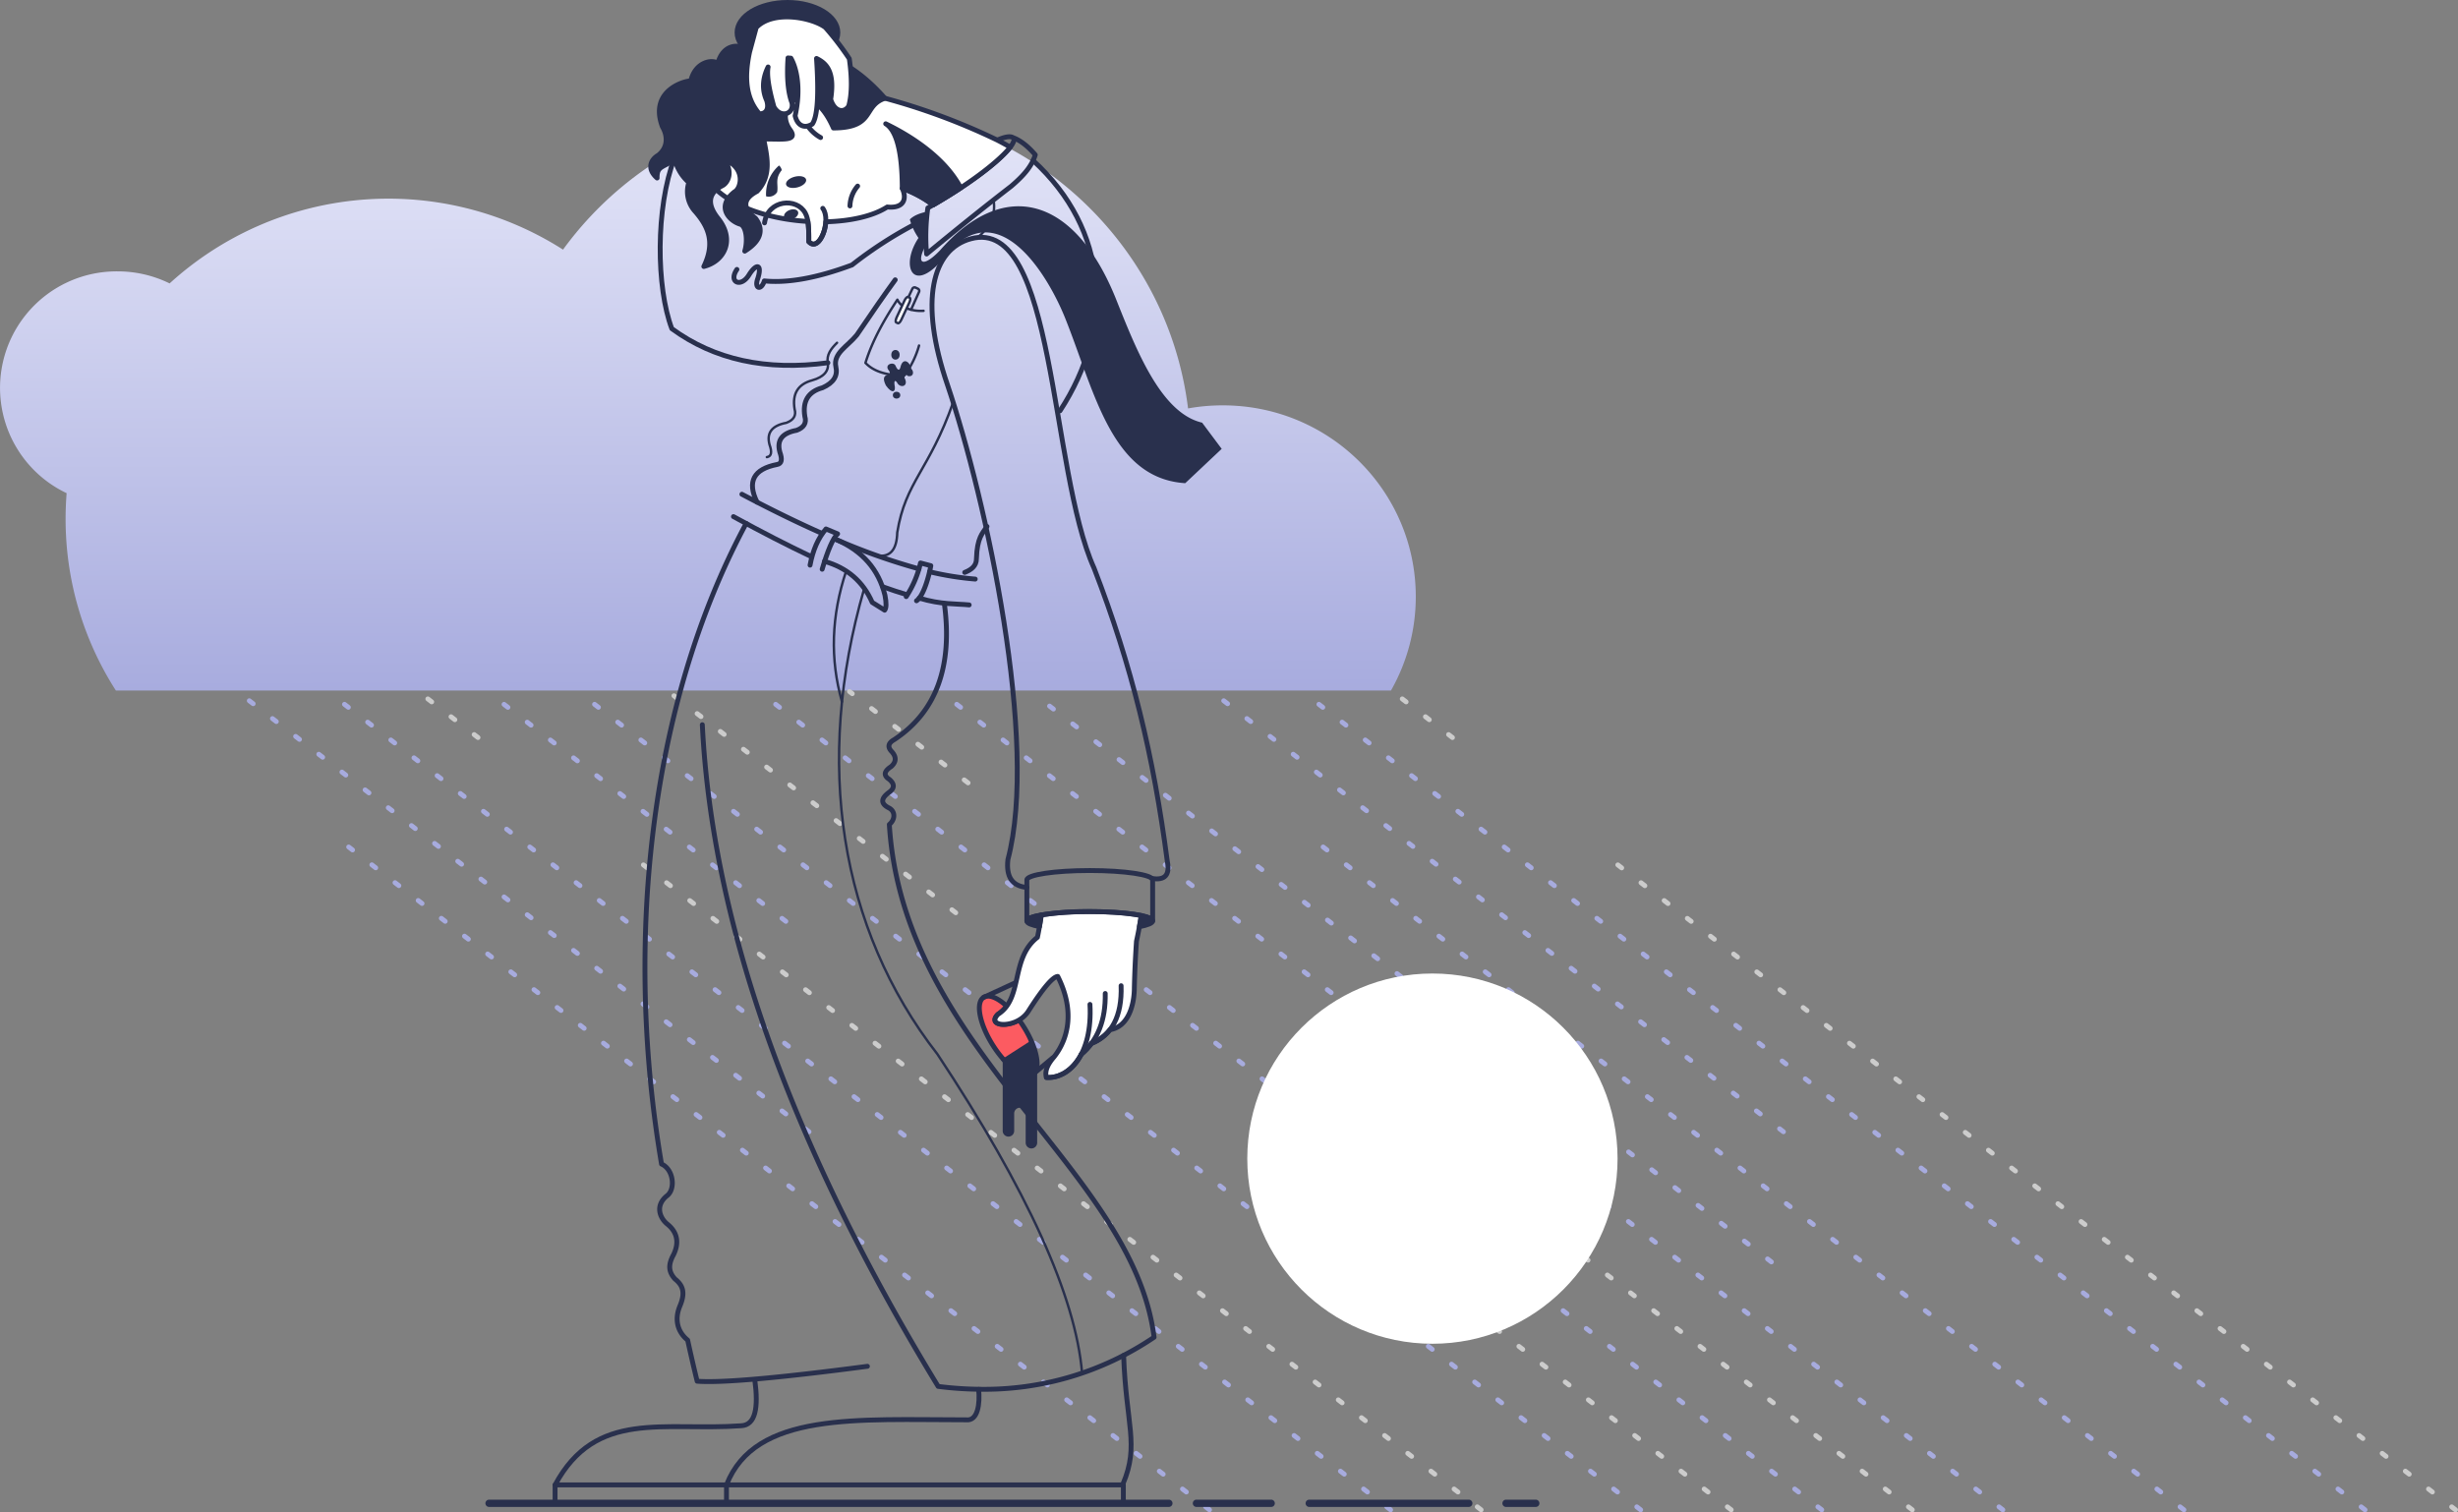 <svg xmlns="http://www.w3.org/2000/svg" xmlns:xlink="http://www.w3.org/1999/xlink" viewBox="0 0 1009.01 620.85">
    <rect x="0" y="0" width="1009.01" height="620.85" fill="#808080" stroke="none"/>
    <defs>
        <style>
            .cls-1,.cls-11,.cls-12,.cls-16,.cls-6,.cls-7,.cls-8{fill-rule:evenodd;}.cls-1{fill:url(#gr);}.cls-10,.cls-14,.cls-2,.cls-3,.cls-5,.cls-9{fill:none;}.cls-2{stroke:#ccc;}.cls-10,.cls-11,.cls-12,.cls-14,.cls-15,.cls-16,.cls-2,.cls-3,.cls-5,.cls-6,.cls-7,.cls-9{stroke-linecap:round;}.cls-10,.cls-2,.cls-3,.cls-7{stroke-miterlimit:22.93;}.cls-11,.cls-15,.cls-16,.cls-2,.cls-3,.cls-5,.cls-6{stroke-width:2px;}.cls-2,.cls-3{stroke-dasharray:2
            10;}.cls-3{stroke:#a7abde;}.cls-11,.cls-12,.cls-4{fill:#fff;}.cls-10,.cls-11,.cls-12,.cls-14,.cls-15,.cls-16,.cls-5,.cls-6,.cls-7,.cls-9{stroke:#29304d;}.cls-11,.cls-12,.cls-14,.cls-15,.cls-16,.cls-5,.cls-6,.cls-9{stroke-linejoin:round;}.cls-6{fill:#fc5b61;}.cls-13,.cls-15,.cls-16,.cls-7,.cls-8{fill:#29304d;}.cls-14{stroke-width:3px;}
        </style>
        <linearGradient id="gr" x1="199.16" y1="725.64" x2="199.17" y2="724.43"
                        gradientTransform="matrix(581.16, 0, 0, -239.62, -115456.78, 173874.3)"
                        gradientUnits="userSpaceOnUse">
            <stop offset="0" stop-color="#f2f3fe"/>
            <stop offset="1" stop-color="#a7abde"/>
        </linearGradient>
    </defs>
    <g>
        <g>
            <path class="cls-1"
                  d="M47.56,283.48A130.13,130.13,0,0,1,26.93,213c0-3.55.14-7,.42-10.53a47.84,47.84,0,0,1,20.92-91.06,48.35,48.35,0,0,1,21.36,4.94,133.29,133.29,0,0,1,161.49-13.87,142.39,142.39,0,0,1,115.4-58.64c72.66,0,132.58,54.06,141.18,123.84A79.48,79.48,0,0,1,502,166.42c43.73,0,79.18,35.17,79.18,78.56A77.79,77.79,0,0,1,571,283.48Z"/>
            <path class="cls-2" d="M1008,619.85l-350.67-270m-61.1-47.06-24.54-18.9"/>
            <path class="cls-2" d="M608,619.85l-350.67-270m-61.1-47.06-24.54-18.9"/>
            <line class="cls-3" x1="970.84" y1="619.85" x2="534.53" y2="283.85"/>
            <line class="cls-3" x1="570.84" y1="619.85" x2="134.53" y2="283.85"/>
            <line class="cls-3" x1="732.1" y1="464.63" x2="497.36" y2="283.85"/>
            <line class="cls-3" x1="332.1" y1="464.63" x2="97.36" y2="283.85"/>
            <line class="cls-3" x1="896.5" y1="619.85" x2="540.38" y2="345.6"/>
            <line class="cls-3" x1="496.5" y1="619.85" x2="140.38" y2="345.6"/>
            <line class="cls-3" x1="727.16" y1="518.07" x2="423.02" y2="283.85"/>
            <line class="cls-3" x1="822.16" y1="619.85" x2="385.85" y2="283.85"/>
            <path class="cls-2" d="M785,619.85,570.15,454.4m-172.76-133-48.7-37.51"/>
            <line class="cls-3" x1="747.83" y1="619.85" x2="311.52" y2="283.85"/>
            <path class="cls-2" d="M710.66,619.85,553.2,498.6M392.34,374.72l-118-90.87"/>
            <line class="cls-3" x1="673.49" y1="619.85" x2="237.18" y2="283.85"/>
            <line class="cls-3" x1="322.59" y1="378.25" x2="200.01" y2="283.85"/>
            <circle class="cls-4" cx="588.01" cy="475.67" r="76"/>
            <path class="cls-5"
                  d="M401.73,570.39c.59,5.83-.29,13.07-5.09,12.51-44.73,0-86.66-3.41-98.42,26.72M461,609.18c6.79-16,1.24-24.25.25-52.71M435.14,168.65c22.46-34.36,20.08-74.27-11.06-102.75M405.16,216.14c-1.87,2.83-4.06,4.6-4.33,13.19.05,3.11-2.32,4.69-4.81,5.66"/>
            <path class="cls-5" d="M309.84,566.41c1.58,11.79.22,18.6-5.53,18.92-31.7,2.29-59.7-6.89-76.45,24.29"/>
            <path class="cls-5"
                  d="M421.52,364.34q-9-.82-7.77-11.47c12.68-48.09-8.83-147.61-24.81-194.86-11.83-34.37-6.3-55.78,9.65-60,34.83-9.3,32.21,94.71,50.53,135.26,15.51,40.11,24.37,76.88,30.05,120.29q1.74,8.46-6.35,7.07"/>
            <path class="cls-6"
                  d="M403.79,409.46c-3.44,2.19-1.69,11.07,3.9,19.83S420.6,443.36,424,441.17s1.7-11.08-3.89-19.83c-.59-.92-1.18-1.78-1.79-2.61-5.58,3.31-12.94,1.91-8.65-2.35a12.79,12.79,0,0,0,3.57-3.36c-3.75-3.42-7.35-4.92-9.48-3.56Z"/>
            <path class="cls-5" d="M423.59,441.41l8.59-7.15m-15.57-30.71-12.82,5.91"/>
            <path class="cls-7"
                  d="M423.11,427.87l-11.51,7.39c4.59,5.14,9.39,7.77,12,6.15l0,0,.65-.55c1.87-2.12,1.34-7.18-1.16-13Z"/>
            <path class="cls-8"
                  d="M416.32,457.91v6.2a2.36,2.36,0,1,1-4.71,0V435.26h14.15v33.87a2.36,2.36,0,0,1-2.36,2.36h0a2.36,2.36,0,0,1-2.36-2.36v-12a2.36,2.36,0,0,0-4.72,0v.75"/>
            <path class="cls-9" d="M401.4,97.45c4.05-3.48,7.63-8.24,6.46-15.36"/>
            <path class="cls-5"
                  d="M387.66,247.84c3.48,25.81-3.38,44.47-20.59,55.82q-3.74,2.11-1,4.92,2.94,3.27-.25,6.13-4.44,2.88-.77,5.24,3.39,2.88-.13,5.37-5,3.68-.26,6.25c3,1.35,2.89,4.86.41,6.91C370.76,431.43,465.15,480,473.75,549a124.23,124.23,0,0,1-72,21.35,145.76,145.76,0,0,1-16.64-1.17q-90.72-148.68-96.81-271.65m18-82.63c-40.68,75.74-49.75,174.85-34.74,263,4.81,2.08,5.85,10,2.4,12.89-5.28,4.1-3.06,9.33,0,11.78,4.38,3.52,4.74,7.94,2.54,12.52-2.37,4.3-2,7.12.58,10,3.43,2.72,4.27,5.8,2,11.15-2.13,5.11-1.28,10.26,3.2,13.94q1.86,8.54,3.9,16.87,14.56,1.15,69.89-6.12"/>
            <path class="cls-9" d="M444.2,563.76q-3.92-47.18-59.4-131c-40.2-51.61-50.68-119.72-30.08-191"/>
            <path class="cls-10" d="M347.36,234.41q-9.17,27.51-1.73,53.66"/>
            <path class="cls-5"
                  d="M304.55,202.91c11.36,6,22.35,11.41,32.86,16.06m5.16,2.25a259.62,259.62,0,0,0,34.65,12.32m4.39,1.2a123.21,123.21,0,0,0,18.72,3"/>
            <path class="cls-5"
                  d="M337.5,233.7c2.34-7.93,4.45-12.76,6.34-14.54l-4.78-2c-3.2,3.73-5.38,8.67-6.53,14.86"/>
            <path class="cls-5" d="M372,244.93a41.81,41.81,0,0,0,5.86-13.8l4.24,1.11c-.7,4.17-3,12.51-5.87,14.4"/>
            <path class="cls-5" d="M343.28,221.51q16.11,7,20,22.87.94,4.8-.13,6.13l-5.11-3.2q-5.65-12.9-19.58-16.85"/>
            <path class="cls-11"
                  d="M443.9,432.79a26.74,26.74,0,0,0,4.16-4.43,17.67,17.67,0,0,0,7.57-5.61c7.87-1.28,9.86-10.68,10-16.41q.18-9.3.89-19.91,1.14-5.24,2-10.55c-4.67-1-12.41-1.64-21.16-1.64a121.68,121.68,0,0,0-19.89,1.39q-.68,4.74-1.6,9.17c-11.16,8.69-5.82,25.05-16.15,31.58-5.43,5.41,7.84,6.21,12.5-1.36,5.93-9.33,10-14.07,12-14.15C441,414.32,439,426,432.61,434q-4.17,4.83-3.05,8.33c5.27.34,10.83-2.81,14.35-9.58Z"/>
            <path class="cls-5" d="M443.9,432.79c6.75-5.74,10-14,9.8-24.92"/>
            <path class="cls-5" d="M448.06,428.36c8.25-3.31,12.58-11.07,12.15-23.68"/>
            <path class="cls-5" d="M447.43,412.35c1.13,20.86-8.79,30.61-17.88,30"/>
            <path class="cls-5"
                  d="M406.37,59.1c5.3-3.05,8.32-3.37,9.45-2.61,2.95,2-10,14.78-34.94,28.88a84.86,84.86,0,0,0-.51,18.91q19.06-15.73,34.76-27.85c5.07-4.34,8.4-8.13,9.85-12.87q-4.58-5.36-9.16-7.07"/>
            <path class="cls-8"
                  d="M501.54,184.24l-15,14.13c-30.24-1.92-37.13-37.34-49.25-67.66-7.22-18-27-50.56-48-27.09-14.27,18.81-20.21,6-12.25-5.93a24.93,24.93,0,0,1-3.55-7.6c1.43-1.47,3.81-2.55,7.2-3.22t-.49,14.45c-.12-.11-.24-.22-.35-.34-4,7.72-.71,8.83,6,1.82,26.33-30.08,55.46-22.26,72.4,20.29,8.45,21.21,18.5,46.54,35.22,50.43l8,10.71"/>
            <path class="cls-5"
                  d="M310.76,206.14q-6.22-12.64,8.24-15.45c1.93-.31,2.2-2.09,1.12-5.09q-2-7.32,6.9-8.94,4.53-1.71,3.37-5.67-1.53-9.41,7.24-11.8,6.8-3,5.49-8.63c-1.17-5.5,4.76-8.31,8.58-13q9.46-14,15.79-22.68"/>
            <path class="cls-10"
                  d="M314.79,187.67c1.93-.3,2.19-2.08,1.11-5.08q-2-7.34,6.9-9c3-1.14,4.15-3,3.37-5.67q-1.53-9.41,7.24-11.79c4.93-1.38,6.95-4,6.39-7.23s1.32-5.76,3.81-8.18"/>
            <path class="cls-9"
                  d="M379.12,127.6a15.59,15.59,0,0,1-6.83-1m-1.91-1.12a6.66,6.66,0,0,1-2-2.45c-5,7.58-10.18,16.44-13.11,25.95q5,5.25,16,5.15a37.69,37.69,0,0,0,6-12.27"/>
            <path class="cls-5"
                  d="M301.08,212.09q17.32,9.49,32,16.44m29.32,12.37q5.19,1.86,9.78,3.22m5.17,1.43c9,2.73,15.36,2.27,20.5,2.79"/>
            <path class="cls-9" d="M374,127.14l3.28-7.33a1,1,0,0,0-.46-1.28l-1-.47a1,1,0,0,0-1.27.46L372.89,122"/>
            <path class="cls-12"
                  d="M372.74,121.93l.71.33c.34.16.26,1-.17,1.95l-3.31,7.1c-.43.92-1.05,1.54-1.38,1.38l-.71-.33c-.33-.15-.26-1,.17-2l3.31-7.09C371.79,122.4,372.41,121.78,372.74,121.93Z"/>
            <path class="cls-9" d="M359.68,228q8.38,1.53,8.64-9.38c3.38-21,13.12-25.41,23-53.57"/>
            <path class="cls-8"
                  d="M363.64,158.23c2.62,3.7,4.32,2.71,3.54-.37-.19-1.82.47-1.94,1.37-.3,1.54,1.91,4.49.81,2.79-2.36-.18-1.33.4-1.82,1.33-.83,2.09.55,2.8-1.55,1.42-3-.75-3.26-3.56-4.6-4.46-.63-.49,1.88-1.36,1-2.19-.93-1.24-1.38-4.51.05-2.56,2.31,2,2.77-4.13.25-1.24,6.1"/>
            <ellipse class="cls-13" cx="367.59" cy="145.66" rx="1.71" ry="1.98"/>
            <ellipse class="cls-13" cx="368.04" cy="162.24" rx="1.53" ry="1.41"/>
            <path class="cls-14" d="M200.76,617.17H479.82m11.32,0,30.68,0m15.62,0,65.49,0m15.3,0h12.2"/>
            <path class="cls-11"
                  d="M287.13,56.3c4.4-19.92,40.33-25.12,74.07-16.52a265.8,265.8,0,0,1,48.22,17.75q2.67,1.38,5.28,2.88c-3.86,5-14.87,14-31.68,23.74a46.43,46.43,0,0,0-12.63-6.8c2.05,4.52.45,8.3-6.18,7.63-5.85,3.77-15.1,5.82-25.21,6.07-.33,5.49-3.8,11.6-7,8.16a55.06,55.06,0,0,0-.37-8.29c-24-1.41-49.38-12.58-44.52-34.62Z"/>
            <path class="cls-5"
                  d="M337.74,85.53c3.67,4.81-1.31,18.46-5.73,13.68,0-5.15,0-9.06-1.43-11.71-3.52-6.53-15.38-5.55-16.74,4"/>
            <ellipse class="cls-15" cx="323.25" cy="13.37" rx="20.69" ry="12.37"/>
            <path class="cls-16"
                  d="M333.1,21.66c-5.46-5.69-11.55-5.67-13-3.2-4.12-2.29-11.49-4.92-13.43,2.07-2.52-2.42-9.71-3-12,5.47-2.08-1.69-9.2-.86-11.13,7.29C283,32.76,266,36.23,271.91,52c2.41,4.16,2.1,8.74-1.67,11.71-3.28,1.91-4.74,5.66-.5,9.37-.07-3.56,1.08-4.14,3.76-5.53a9.61,9.61,0,0,0,3.39-2.79,18.41,18.41,0,0,0,5.89,10.15,12.1,12.1,0,0,0,2.67,12c5.05,5.85,8.37,12.42,3.47,22.49,8.48-2.11,13-11,5.71-19.92-4.43-5.62-3.91-10.21,1.8-13.2,2.47-1.15,4.78-5.92.56-11,9.52,3.65,7.14,12.21,4.56,13.45-7.91,6.17-2,12.18,2.49,13.37,2.41,1.07,2.89,7,1.68,11,5.93-3.68,8.39-8.3,4.37-13.54-5.8-4.51-4.76-8.15.67-11,6.48-6.75,3.8-15.33,2.77-21.48,7.76-.06,14.27,1,10.77-3.84-7.22-10,8.05-23.05,17.82-.69,17.29-.07,11.87-9.08,21.14-12.2C348,23,335.68,22.23,333.1,21.66Z"/>
            <path class="cls-5" d="M329.17,46.16a15.58,15.58,0,0,0,7.69,10.31"/>
            <ellipse class="cls-13" cx="326.8" cy="74.75" rx="4.24" ry="2.26"
                     transform="translate(-8.34 83.08) rotate(-14.31)"/>
            <ellipse class="cls-13" cx="324.75" cy="88.07" rx="3.06" ry="1.96"
                     transform="translate(-9.4 127.55) rotate(-21.91)"/>
            <path class="cls-8"
                  d="M319.8,67.94a3.26,3.26,0,0,1,1.11,1.92c-2.91,3.57-1.33,5.84-1.88,9a4,4,0,0,1-4.55,1.72,15.53,15.53,0,0,1,5.32-12.65"/>
            <path class="cls-11"
                  d="M310.45,11.29c7.06-7.31,23.07-4.06,28.39,0a121,121,0,0,1,9.8,12.81q1.74,12.33-.25,19.48c-2,3.06-5.89,2.23-7.39-2.82C342.76,29.45,339.31,26,335.18,24c1,15,.41,23.89-1.73,26.92-2.83,1.84-6,1.1-7.05-3.38,2.52-11.38.6-19.54-1.74-23.66l-1.19-.09q-.8,12,1.61,18.37c1.06,4.56-4.55,6.67-7.37,1.73q-3.3-11.66-2.4-16.4c-2.34,4.8-2.56,9.43-.56,13.83,1.22,4.13-1,5.54-3.05,5.37-5.43-6.24-6.27-14.53-4-25.31l2.75-10.14Z"/>
            <path class="cls-5" d="M348.91,84.55a13.16,13.16,0,0,1,3.15-8.15"/>
            <path class="cls-16"
                  d="M363.58,50.82c12,5.81,24.73,14.73,30.79,26.3q-4.83,3.15-11.35,7a47,47,0,0,0-12.64-6.81Q370.28,54.93,363.58,50.82Z"/>
            <path class="cls-5"
                  d="M473.16,361.24c0-2.13-11.56-3.85-25.82-3.85s-25.82,1.72-25.82,3.85V378.1c0-2.13,11.56-3.85,25.82-3.85s25.82,1.72,25.82,3.85Z"/>
            <path class="cls-16"
                  d="M426.7,380.41c.28-1.56.53-3.15.76-4.77-3.71.67-5.94,1.52-5.94,2.46s1.93,1.67,5.18,2.31Z"/>
            <path class="cls-16"
                  d="M468.51,375.88c-.25,1.53-.52,3.06-.8,4.58,3.42-.66,5.46-1.48,5.46-2.37S471.44,376.51,468.51,375.88Z"/>
            <path class="cls-5" d="M276.9,64.78c-7.86,20.64-7.5,53.27-1.12,70.15q26.12,19.13,64.08,14"/>
            <path class="cls-5"
                  d="M375.65,92a169.26,169.26,0,0,0-25.9,16.78q-21.45,8-36,6.55c-1.26,4.08-4.25,3.23-2.67-1,1.83-5.77-.45-6.49-3.58-1.53-3.28,5.48-8.61,3.12-5-2.19"/>
            <path class="cls-5" d="M298.22,609.62H461.14v7.55H298.22Z"/>
            <path class="cls-5" d="M298.22,617.17H227.86v-7.55h70.36"/>
        </g>
    </g>
</svg>